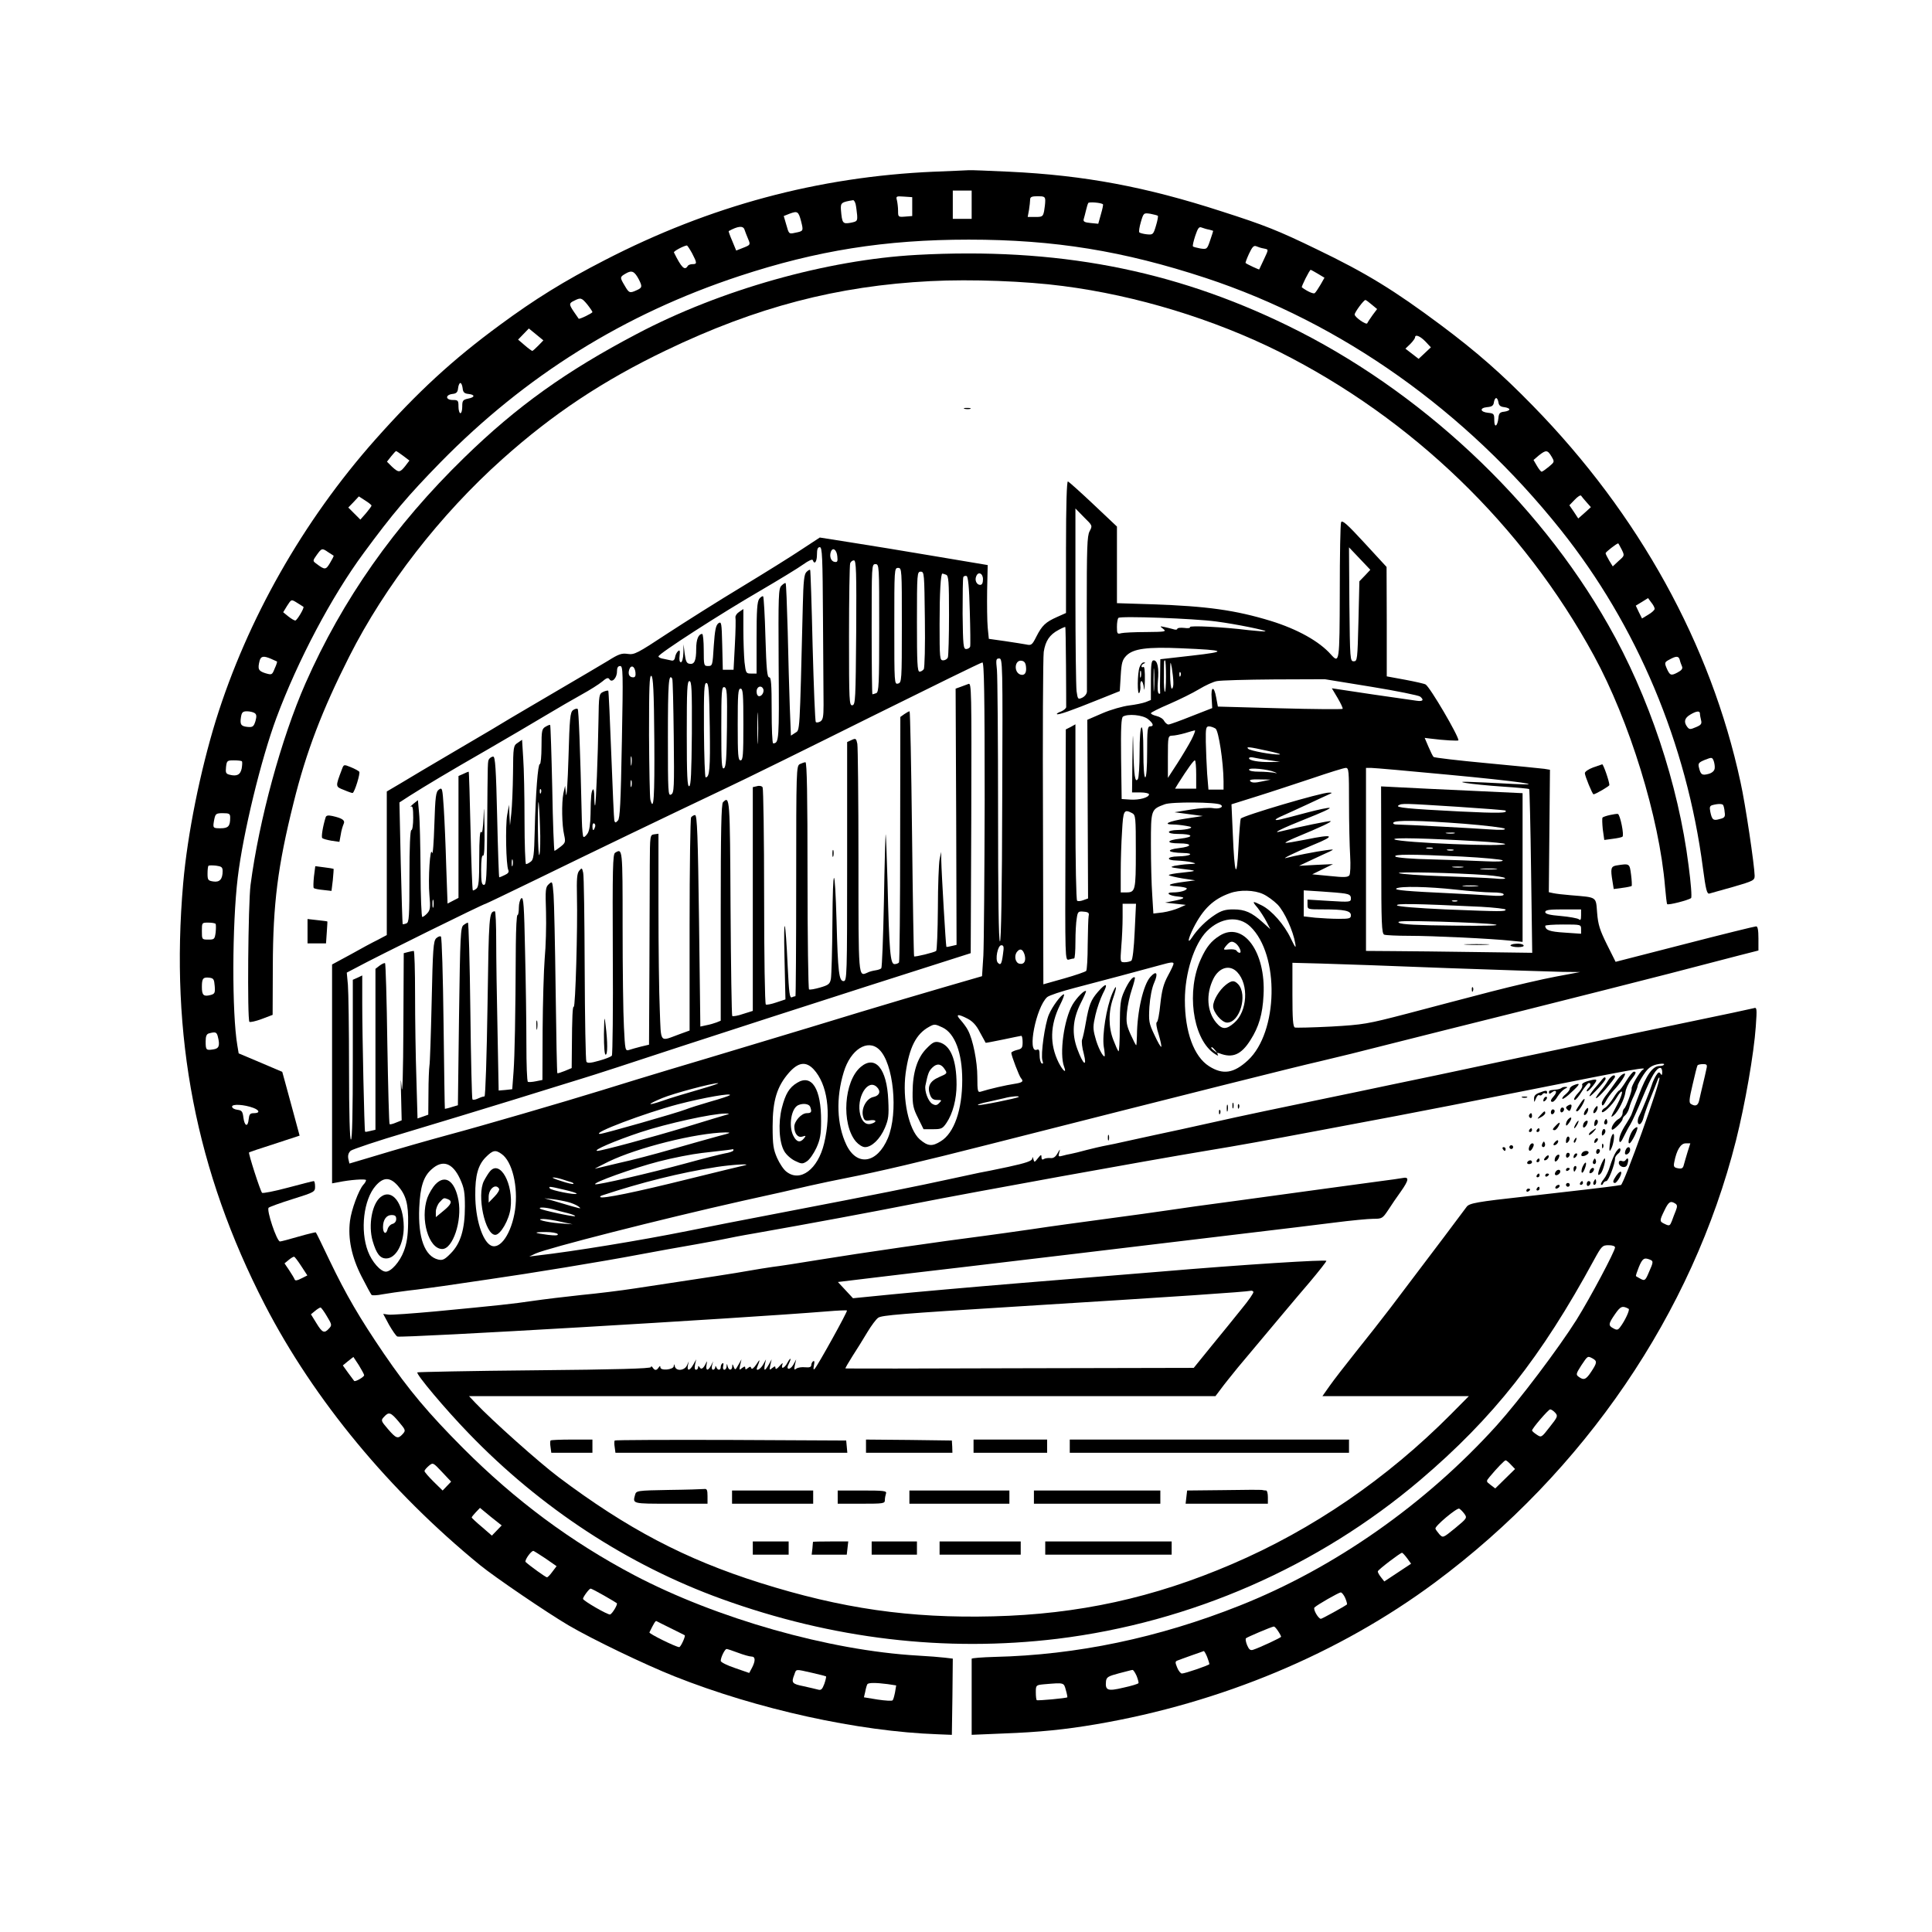 <?xml version="1.0" standalone="no"?>
<!DOCTYPE svg PUBLIC "-//W3C//DTD SVG 20010904//EN"
 "http://www.w3.org/TR/2001/REC-SVG-20010904/DTD/svg10.dtd">
<svg version="1.0" xmlns="http://www.w3.org/2000/svg"
 width="1024pt" height="1024pt" viewBox="0 0 1024 1024"
 preserveAspectRatio="xMidYMid meet">

<g transform="translate(0,1024) scale(0.1,-0.1)"
fill="#000000" stroke="none">
<path d="M4950 9330 c-614 -27 -1187 -181 -1745 -469 -216 -111 -369 -206
-555 -343 -252 -185 -436 -355 -661 -608 -383 -432 -678 -952 -845 -1488 -83
-270 -150 -601 -173 -862 -71 -812 68 -1528 433 -2236 260 -503 662 -989 1141
-1380 77 -63 358 -254 469 -319 126 -74 407 -209 561 -270 438 -174 973 -292
1395 -307 l75 -3 3 202 2 202 -42 5 c-24 3 -88 8 -143 11 -471 27 -1067 197
-1503 426 -337 178 -629 395 -907 673 -186 187 -288 308 -420 501 -130 191
-200 311 -288 494 -38 80 -71 148 -73 149 -1 2 -42 -8 -91 -22 -48 -14 -93
-26 -99 -26 -17 0 -73 168 -60 179 6 5 64 26 128 46 115 36 118 38 118 66 0
16 -3 29 -7 29 -5 0 -66 -16 -138 -35 -71 -19 -133 -31 -136 -27 -10 11 -74
211 -69 214 3 2 64 23 137 46 l131 43 -33 122 c-18 67 -39 143 -46 169 l-13
47 -115 49 -116 49 -7 42 c-29 170 -28 639 2 889 28 235 124 629 205 847 114
306 293 644 462 873 155 211 237 307 407 481 452 461 973 786 1585 988 410
135 772 193 1216 193 453 0 820 -60 1255 -203 721 -238 1378 -703 1882 -1335
404 -506 668 -1133 754 -1794 15 -113 21 -137 34 -134 8 2 66 19 128 36 106
31 112 34 112 59 -1 54 -49 380 -75 496 -157 729 -538 1419 -1100 1994 -166
170 -298 286 -488 428 -248 185 -396 276 -658 402 -204 99 -277 128 -505 201
-401 130 -726 191 -1124 210 -107 5 -204 9 -215 8 -11 -1 -94 -4 -185 -8z
m200 -175 l0 -75 -50 0 -50 0 0 75 0 75 50 0 50 0 0 -75z m-315 -10 l0 -50
-37 -3 c-37 -3 -38 -2 -38 30 0 18 -3 43 -6 56 -6 22 -4 23 37 20 l44 -3 0
-50z m705 31 c0 -13 -3 -38 -6 -55 -6 -29 -10 -31 -47 -31 l-40 0 7 38 c3 20
6 45 6 55 0 13 9 17 40 17 35 0 40 -3 40 -24z m-1005 -18 c3 -13 6 -39 8 -58
2 -32 0 -34 -36 -41 -41 -7 -44 -2 -50 71 -2 35 3 39 65 49 4 0 10 -9 13 -21z
m1311 -1 c2 -2 -3 -26 -11 -53 l-14 -50 -41 4 c-32 3 -40 8 -36 21 3 9 8 30
12 46 4 17 9 34 12 39 4 7 69 2 78 -7z m-1600 -90 c13 -52 13 -52 -33 -61 -31
-7 -32 -6 -45 41 l-14 48 30 12 c43 16 48 13 62 -40z m1891 29 c2 -2 -2 -26
-10 -52 -14 -47 -16 -49 -48 -46 -19 2 -37 7 -40 10 -4 4 0 29 8 56 14 48 15
48 50 43 19 -4 37 -8 40 -11z m-2191 -73 c3 -10 12 -32 19 -49 13 -31 13 -32
-25 -47 l-38 -15 -21 51 c-12 27 -20 51 -19 52 49 27 77 30 84 8z m2462 0 c12
-3 22 -6 22 -7 0 -2 -7 -24 -16 -50 -16 -47 -17 -48 -52 -43 -19 4 -37 8 -39
11 -3 3 3 28 12 56 14 41 20 50 34 44 9 -3 26 -9 39 -11z m-2740 -125 c27 -52
27 -58 3 -58 -11 0 -23 -4 -26 -10 -16 -26 -33 -9 -73 72 -3 6 49 34 68 37 3
1 15 -18 28 -41z m3030 25 c27 -6 27 -2 0 -60 -13 -27 -23 -49 -24 -51 -1 -2
-64 27 -72 34 -2 1 6 23 18 49 17 36 25 45 38 40 9 -4 27 -10 40 -12z m-3312
-164 c19 -38 18 -44 -11 -57 -37 -17 -41 -16 -64 24 -27 45 -26 46 7 65 31 18
45 11 68 -32z m3599 30 l35 -21 -21 -37 c-12 -20 -25 -40 -30 -44 -5 -7 -38 7
-69 30 -4 3 41 93 47 93 1 0 18 -9 38 -21z m-3872 -163 c15 -19 27 -37 27 -40
0 -6 -70 -40 -73 -35 -1 2 -12 18 -25 36 -27 40 -27 46 1 59 35 18 40 16 70
-20z m4157 0 l29 -24 -24 -32 c-13 -18 -26 -38 -28 -43 -4 -12 -67 32 -67 46
0 12 48 77 57 77 3 0 18 -11 33 -24z m-4417 -218 c-15 -15 -29 -28 -32 -28 -3
1 -22 14 -40 30 l-35 30 28 29 29 30 38 -31 39 -32 -27 -28z m4702 22 l29 -31
-32 -30 -33 -31 -35 27 -35 27 26 25 c14 14 25 30 25 34 0 19 27 8 55 -21z
m-5103 -247 c2 -22 9 -29 31 -31 36 -4 35 -18 -3 -25 -27 -6 -30 -11 -30 -42
0 -19 -4 -35 -10 -35 -5 0 -10 16 -10 35 0 32 -2 35 -30 35 -39 0 -41 27 -2
32 21 2 28 9 30 31 2 15 7 27 12 27 5 0 10 -12 12 -27z m5490 -75 c2 -17 11
-24 31 -26 15 -2 27 -7 27 -12 0 -5 -12 -10 -27 -12 -23 -2 -29 -9 -31 -33 -5
-46 -22 -55 -22 -13 0 34 -2 37 -32 40 -43 4 -48 26 -6 30 25 2 34 8 36 26 2
12 7 22 12 22 5 0 10 -10 12 -22z m-5805 -284 l33 -25 -22 -29 c-29 -36 -35
-36 -70 -4 l-27 27 22 28 c12 15 24 28 26 28 2 1 19 -11 38 -25z m6086 -3 c17
-29 17 -29 -14 -55 -17 -14 -34 -26 -38 -26 -4 0 -15 14 -25 31 l-18 31 28 24
c38 30 46 30 67 -5z m186 -243 l23 -26 -33 -30 -34 -30 -23 35 -24 35 28 29
c15 16 30 26 34 22 3 -5 16 -20 29 -35z m-6440 -18 c0 -3 -13 -21 -29 -40
l-30 -34 -32 32 -32 32 28 29 28 30 34 -22 c19 -12 34 -24 33 -27z m6626 -232
c16 -33 16 -33 -16 -61 l-31 -29 -19 31 c-10 17 -19 35 -19 39 0 6 59 52 67
52 1 0 9 -15 18 -32z m-6855 -15 c14 -9 26 -17 28 -18 2 -2 -7 -19 -19 -39
-22 -37 -27 -38 -73 -3 -19 14 -19 15 3 46 26 36 28 37 61 14z m7030 -300 c0
-6 -15 -20 -34 -31 l-33 -20 -17 34 -16 34 33 20 32 20 17 -23 c10 -12 18 -27
18 -34z m-7192 30 c15 -9 28 -18 30 -19 7 -4 -34 -73 -43 -73 -5 0 -22 10 -37
22 l-27 22 20 33 c24 37 22 37 57 15z m-141 -295 c15 -7 29 -13 31 -14 2 -1
-3 -18 -12 -37 -14 -35 -15 -35 -50 -25 -37 12 -41 22 -30 66 7 25 21 27 61
10z m7466 -5 c2 -10 8 -26 12 -35 5 -12 -2 -21 -25 -33 -34 -18 -40 -15 -58
27 -10 25 -9 29 16 42 36 20 49 20 55 -1z m-7554 -282 c11 -7 12 -17 5 -43 -9
-28 -14 -33 -39 -31 -37 3 -44 12 -38 51 4 27 10 32 32 32 14 0 32 -4 40 -9z
m7661 -3 c0 -7 3 -23 6 -35 5 -19 0 -26 -27 -37 -30 -13 -35 -13 -46 1 -20 26
-15 47 15 65 33 20 52 22 52 6z m78 -292 c-2 -12 -14 -23 -33 -28 -34 -9 -41
-4 -50 33 -6 23 -2 28 32 42 36 14 38 14 46 -6 4 -12 7 -30 5 -41z m-7806 39
c3 -3 2 -20 -1 -38 -7 -34 -26 -43 -65 -33 -19 5 -21 11 -18 41 4 33 6 35 41
35 21 0 40 -2 43 -5z m7851 -232 c3 -5 7 -21 8 -37 4 -25 0 -31 -26 -37 -34
-10 -41 -5 -50 38 -5 25 -3 32 12 36 30 8 52 7 56 0z m-7913 -67 c0 -45 -10
-56 -51 -56 -42 0 -42 1 -33 49 6 28 10 31 45 31 35 0 39 -3 39 -24z m-40
-283 c0 -43 -16 -60 -49 -55 -28 4 -31 8 -31 41 0 21 2 40 5 42 2 3 20 3 40 1
29 -4 35 -8 35 -29z m-37 -280 c2 -5 2 -25 0 -45 -5 -36 -7 -38 -39 -38 -34 0
-34 1 -34 45 0 45 0 45 34 45 19 0 37 -3 39 -7z m-5 -329 c3 -37 0 -42 -23
-48 -36 -9 -45 -1 -45 43 0 45 6 53 40 49 22 -3 25 -8 28 -44z m16 -266 c13
-50 7 -66 -24 -70 -38 -6 -40 -3 -40 43 0 27 5 39 18 42 33 9 40 7 46 -15z
m189 -380 c34 -13 35 -28 3 -28 -21 0 -25 -6 -28 -32 -4 -44 -22 -38 -28 9 -4
33 -9 38 -32 41 -16 2 -28 9 -28 17 0 15 65 11 113 -7z m254 -839 l32 -49 -32
-16 c-21 -11 -32 -13 -35 -6 -2 6 -15 28 -29 49 l-25 37 22 18 c12 10 25 18
29 17 3 0 20 -22 38 -50z m136 -266 c26 -43 27 -47 11 -64 -25 -28 -36 -23
-67 28 l-29 47 22 18 c12 10 25 18 29 18 3 0 19 -21 34 -47z m197 -312 c0 -9
-48 -37 -53 -30 -1 2 -16 22 -32 43 l-28 39 28 23 28 22 29 -44 c15 -25 28
-48 28 -53z m184 -247 c37 -44 37 -46 20 -65 -25 -27 -34 -24 -78 27 -37 43
-38 46 -21 64 26 29 36 25 79 -26z m254 -341 l-22 -23 -48 47 c-26 26 -48 51
-48 56 0 5 10 17 23 28 22 18 22 18 70 -33 l48 -51 -23 -24z m265 -235 l-26
-27 -53 46 c-30 25 -54 48 -54 50 0 3 10 15 22 28 l22 23 57 -47 58 -46 -26
-27z m258 -148 l59 -41 -22 -29 c-12 -17 -25 -30 -29 -30 -7 0 -90 60 -113 81
-8 7 28 59 41 59 2 0 31 -18 64 -40z m311 -197 c35 -20 65 -38 67 -40 7 -5
-23 -55 -35 -60 -11 -4 -144 73 -144 83 0 10 33 54 40 54 5 0 37 -17 72 -37z
m353 -173 c39 -19 72 -36 74 -37 6 -4 -21 -63 -29 -63 -17 0 -161 71 -158 78
24 49 32 62 37 60 3 -2 38 -19 76 -38z m357 -130 c29 -11 61 -20 71 -20 21 0
22 -22 3 -59 l-15 -28 -75 26 c-42 14 -76 31 -76 38 0 19 22 63 31 63 5 0 32
-9 61 -20z m391 -106 c40 -9 74 -18 75 -19 2 -2 -2 -20 -9 -40 -11 -29 -17
-35 -34 -30 -11 3 -46 11 -77 18 -60 12 -65 18 -48 61 11 31 4 30 93 10z m401
-60 l46 -7 -6 -36 c-4 -20 -9 -39 -13 -43 -3 -4 -39 -2 -79 4 l-73 12 7 30 c3
17 8 34 11 39 5 9 45 9 107 1z"/>
<path d="M4859 8889 c-476 -26 -1041 -185 -1484 -419 -373 -196 -635 -383
-914 -655 -371 -361 -646 -753 -842 -1197 -128 -291 -246 -724 -291 -1068 -13
-102 -18 -713 -6 -726 4 -3 33 3 65 15 l58 22 1 257 c1 332 26 531 110 867 67
271 152 492 295 775 190 376 483 753 812 1047 267 239 532 415 867 576 479
230 908 342 1402 367 215 11 506 0 702 -26 390 -50 800 -176 1147 -349 704
-354 1290 -919 1667 -1610 188 -345 347 -859 377 -1225 4 -47 9 -88 11 -92 5
-7 114 21 127 32 5 4 -1 81 -13 171 -54 431 -211 901 -426 1277 -376 663
-1003 1247 -1699 1586 -611 298 -1227 415 -1966 375z"/>
<path d="M5113 8073 c9 -2 23 -2 30 0 6 3 -1 5 -18 5 -16 0 -22 -2 -12 -5z"/>
<path d="M5650 7341 l0 -350 -47 -21 c-61 -27 -80 -45 -110 -104 -22 -44 -27
-48 -53 -42 -16 3 -67 11 -114 18 l-85 12 -6 60 c-3 34 -4 122 -3 196 l3 135
-280 47 c-154 26 -354 59 -445 73 l-165 26 -96 -63 c-52 -35 -195 -124 -317
-198 -123 -74 -300 -186 -395 -248 -159 -105 -175 -113 -209 -108 -32 5 -48 0
-105 -36 -37 -22 -158 -94 -268 -158 -110 -64 -222 -131 -250 -147 -27 -17
-153 -92 -280 -166 -126 -74 -263 -155 -302 -179 l-73 -43 0 -380 0 -381 -47
-25 c-27 -13 -92 -48 -145 -78 l-98 -53 0 -580 0 -580 33 6 c62 13 147 19 147
11 0 -5 -6 -16 -14 -24 -25 -28 -64 -134 -71 -192 -12 -94 9 -192 61 -294 25
-49 49 -93 53 -98 4 -4 30 -3 59 3 28 5 91 14 139 20 48 5 131 17 183 24 52 8
163 24 245 36 203 29 595 93 790 130 88 17 225 41 305 55 80 14 152 28 160 30
8 2 78 16 155 29 300 53 601 109 840 156 325 64 1226 227 1545 280 176 29 320
55 585 105 127 24 318 60 425 80 107 20 429 83 715 140 568 113 620 122 592
105 -16 -10 -62 -88 -59 -100 3 -10 -30 -100 -39 -105 -5 -4 -9 -15 -9 -25 0
-11 -9 -24 -20 -30 -22 -12 -45 -48 -36 -57 6 -7 56 43 56 56 0 5 6 14 14 20
8 7 17 24 21 38 3 15 15 45 26 67 10 22 19 45 19 51 0 6 14 32 30 57 24 36 39
48 70 56 23 5 40 6 40 1 0 -5 -11 -9 -24 -9 -36 0 -69 -46 -109 -152 -20 -51
-38 -100 -41 -108 -4 -8 -15 -28 -26 -45 -28 -43 -41 -76 -37 -94 3 -10 11 -2
23 24 11 22 26 51 35 65 9 14 38 78 65 143 47 113 73 157 94 157 6 0 10 -10
10 -22 0 -17 -3 -19 -9 -9 -7 11 -12 9 -24 -10 -8 -13 -18 -35 -22 -49 -8 -27
-51 -134 -66 -162 -13 -25 -11 -50 3 -46 7 3 15 18 19 34 4 16 20 63 37 104
17 41 33 84 37 94 3 10 8 17 10 14 11 -11 -189 -567 -204 -569 -3 0 -15 -2
-26 -4 -29 -5 -261 -32 -475 -56 -263 -29 -303 -36 -317 -56 -11 -16 -170
-227 -405 -537 -46 -60 -128 -165 -183 -233 -55 -69 -117 -149 -138 -179 l-38
-54 388 0 388 0 -95 -96 c-339 -341 -733 -611 -1160 -794 -416 -179 -815 -266
-1266 -277 -441 -11 -803 41 -1237 178 -396 125 -704 287 -1068 561 -102 77
-348 296 -439 392 l-34 36 1978 0 1978 0 28 37 c15 21 56 72 91 115 203 242
303 362 382 454 48 57 87 107 87 111 0 8 -447 -20 -880 -57 -135 -11 -465 -38
-735 -60 -269 -22 -581 -50 -692 -61 l-202 -20 -40 43 -40 43 182 22 c100 12
317 38 482 57 279 33 808 96 1515 181 162 19 366 44 453 55 86 11 179 20 206
20 46 0 49 2 79 47 17 27 47 70 67 98 43 61 45 79 8 71 -16 -3 -66 -10 -113
-16 -47 -6 -179 -24 -295 -40 -115 -16 -329 -45 -475 -65 -146 -19 -308 -42
-360 -50 -52 -8 -198 -28 -325 -45 -126 -17 -304 -41 -395 -55 -91 -13 -203
-29 -250 -35 -221 -28 -676 -94 -865 -125 -115 -19 -232 -37 -260 -40 -27 -4
-86 -13 -130 -21 -72 -13 -182 -30 -600 -93 -71 -11 -200 -27 -285 -35 -85 -9
-200 -23 -255 -31 -108 -16 -183 -24 -519 -56 -121 -11 -232 -19 -247 -17
l-28 4 31 -58 c18 -31 37 -59 44 -62 24 -9 1818 96 2274 133 58 5 107 7 109 5
5 -4 -156 -294 -171 -309 -7 -7 -8 -1 -4 18 4 19 3 26 -4 22 -5 -3 -10 -13
-10 -20 0 -11 -10 -14 -32 -12 -18 2 -39 -1 -47 -7 -12 -9 -13 -6 -8 19 l7 30
-15 -28 c-18 -31 -42 -28 -25 3 5 10 10 22 10 27 -1 4 -8 -4 -16 -19 -16 -31
-37 -38 -27 -10 4 11 -1 8 -15 -8 -13 -15 -21 -20 -22 -11 0 11 -3 11 -17 0
-15 -13 -16 -11 -10 16 l7 30 -15 -27 c-9 -16 -18 -28 -21 -28 -4 0 -3 12 0
28 l6 27 -15 -27 c-15 -27 -42 -40 -32 -15 17 42 16 48 -3 17 -14 -21 -25 -30
-28 -22 -3 10 -7 10 -18 1 -11 -9 -14 -9 -14 1 0 9 -4 9 -17 -1 -15 -13 -16
-11 -10 16 l7 30 -17 -30 c-15 -27 -17 -28 -24 -10 -6 17 -8 17 -8 3 -1 -23
-18 -23 -24 -1 -4 17 -5 17 -6 1 0 -10 -6 -18 -12 -18 -6 0 -9 9 -6 20 3 11 1
18 -4 14 -5 -3 -9 -12 -9 -20 0 -17 -16 -19 -23 -1 -4 9 -6 9 -6 0 -1 -7 -6
-13 -12 -13 -6 0 -8 10 -5 23 l6 22 -11 -22 c-17 -32 -30 -29 -24 5 3 15 2 20
-1 12 -14 -32 -27 -42 -35 -28 -7 10 -9 10 -9 1 0 -7 -5 -13 -11 -13 -7 0 -9
10 -5 28 l6 27 -15 -27 c-19 -34 -35 -37 -29 -5 l5 22 -10 -22 c-13 -28 -57
-32 -64 -6 -4 15 -5 15 -6 2 -1 -19 -71 -26 -71 -6 0 9 -3 8 -9 -1 -11 -17
-21 -17 -32 0 -5 7 -9 8 -9 2 0 -8 -183 -13 -616 -17 -339 -3 -619 -9 -622
-11 -8 -9 147 -194 273 -324 380 -394 842 -697 1340 -877 586 -212 1184 -283
1780 -211 707 87 1380 381 1922 841 388 330 642 652 922 1168 40 73 44 77 77
77 21 0 34 -5 34 -12 -1 -21 -131 -266 -204 -383 -95 -151 -304 -428 -423
-560 -376 -416 -858 -755 -1362 -955 -430 -171 -865 -262 -1299 -272 -67 -2
-122 -6 -122 -10 0 -5 0 -97 0 -205 l0 -198 167 7 c192 7 329 21 493 49 662
113 1287 374 1795 751 793 589 1365 1428 1596 2343 48 191 95 460 105 604 7
99 6 103 -12 97 -10 -3 -170 -37 -354 -75 -184 -38 -411 -86 -505 -106 -93
-20 -253 -54 -355 -75 -102 -22 -239 -51 -305 -65 -66 -14 -140 -30 -165 -35
-25 -5 -133 -28 -240 -50 -107 -23 -258 -54 -335 -70 -185 -38 -504 -105 -585
-124 -139 -31 -258 -57 -330 -72 -41 -9 -91 -20 -110 -24 -75 -17 -146 -32
-165 -35 -11 -2 -49 -11 -85 -20 -36 -10 -74 -19 -85 -21 -11 -2 -31 -6 -44
-10 -21 -6 -23 -4 -17 17 6 21 5 21 -9 -4 -11 -20 -23 -27 -38 -25 -12 1 -28
-1 -34 -5 -9 -6 -13 -2 -13 10 0 15 -3 14 -19 -6 -18 -23 -19 -23 -24 -5 -3
13 -5 14 -6 3 -1 -12 -31 -23 -128 -44 -71 -15 -139 -29 -153 -31 -14 -3 -74
-16 -135 -29 -191 -42 -437 -91 -870 -174 -231 -44 -476 -92 -543 -106 -244
-49 -602 -108 -797 -130 l-40 -5 34 16 c64 29 660 181 1096 279 138 30 297 66
355 80 58 13 143 31 190 40 178 35 408 89 765 180 1063 270 1624 411 1752 440
78 18 240 58 360 89 120 30 443 112 718 180 275 69 622 157 770 195 149 39
316 82 373 97 l102 26 0 64 c0 45 -4 64 -12 64 -7 0 -178 -42 -379 -94 l-366
-94 -46 92 c-37 75 -47 104 -52 168 -7 87 2 81 -140 93 -38 3 -80 8 -93 11
l-23 5 3 324 3 325 -30 5 c-16 2 -154 16 -305 30 -151 14 -278 29 -282 33 -4
4 -16 28 -27 54 l-20 47 32 -4 c69 -9 147 -13 147 -9 0 25 -150 281 -174 296
-6 4 -55 15 -108 25 l-98 18 0 290 -1 290 -117 127 c-92 100 -118 123 -124
110 -4 -9 -7 -176 -7 -369 -1 -375 -2 -382 -47 -332 -62 70 -177 134 -319 178
-187 57 -337 78 -627 88 l-188 6 0 203 0 203 -125 118 c-69 65 -130 120 -135
121 -6 2 -10 -126 -10 -347z m125 83 c-13 -25 -15 -84 -15 -429 1 -220 1 -409
1 -421 -1 -12 -11 -25 -25 -32 -22 -10 -24 -9 -30 35 -3 25 -6 253 -6 507 l0
461 45 -46 c46 -45 46 -45 30 -75z m-1413 -464 c1 -209 3 -414 3 -456 0 -62
-3 -79 -17 -88 -9 -5 -20 -7 -24 -3 -4 3 -11 186 -17 404 -5 219 -11 400 -13
402 -3 3 -11 -2 -20 -11 -12 -12 -16 -48 -19 -179 -17 -690 -15 -657 -40 -673
l-23 -15 -6 152 c-3 84 -8 264 -11 402 -4 137 -8 252 -11 254 -2 3 -12 -3 -22
-13 -16 -15 -17 -49 -15 -418 3 -402 2 -417 -29 -418 -5 0 -8 79 -8 175 0 140
-3 175 -13 175 -11 0 -15 44 -20 211 -3 116 -9 214 -12 218 -4 3 -13 -3 -21
-13 -11 -16 -14 -61 -14 -208 l0 -188 -29 0 c-27 0 -28 2 -35 61 -3 34 -6 111
-6 172 l0 109 -22 -15 c-13 -8 -21 -21 -20 -29 2 -7 1 -73 -3 -145 l-7 -133
-29 0 -28 0 -3 129 c-3 121 -4 129 -21 117 -13 -11 -18 -35 -24 -120 -6 -103
-7 -106 -30 -106 -22 0 -23 2 -23 85 0 47 -4 85 -8 85 -20 0 -32 -29 -32 -79
0 -64 -10 -84 -36 -79 -15 2 -20 15 -25 53 l-6 50 -1 -47 c-1 -28 -7 -48 -13
-48 -7 0 -10 13 -7 35 3 26 1 32 -8 24 -7 -6 -14 -20 -16 -32 -2 -14 -9 -20
-18 -18 -8 2 -27 6 -42 9 -16 2 -28 8 -28 13 0 14 332 228 541 349 99 58 201
120 227 139 28 20 48 29 50 22 9 -26 22 -8 22 29 0 29 4 40 15 40 13 0 15 -50
17 -380z m2872 229 l-29 -30 -5 -212 c-5 -204 -6 -212 -25 -212 -19 0 -20 8
-23 302 l-2 302 57 -60 56 -59 -29 -31z m-2796 102 c3 -27 0 -32 -15 -29 -19
3 -28 30 -19 54 10 26 31 10 34 -25z m100 -403 c-3 -355 -4 -383 -20 -386 -17
-3 -18 20 -18 366 0 204 3 377 6 386 3 9 12 16 20 16 12 0 14 -59 12 -382z
m122 23 c0 -300 -2 -340 -16 -345 -9 -3 -18 -6 -20 -6 -2 0 -4 155 -4 345 0
338 0 345 20 345 20 0 20 -7 20 -339z m120 15 c0 -295 -1 -304 -20 -309 -20
-5 -20 0 -20 304 0 302 0 309 20 309 20 0 20 -7 20 -304z m122 32 c2 -139 -1
-259 -6 -265 -5 -7 -15 -13 -22 -13 -12 0 -14 47 -14 265 0 257 1 265 20 265
19 0 19 -9 22 -252z m112 236 c14 -5 16 -34 16 -214 0 -115 -3 -215 -6 -224
-3 -9 -15 -16 -25 -16 -18 0 -19 10 -19 193 0 168 6 267 15 267 2 0 10 -3 19
-6z m196 -24 c0 -20 -5 -30 -15 -30 -18 0 -30 24 -21 45 10 28 36 17 36 -15z
m-70 -166 c3 -98 4 -185 2 -191 -2 -7 -12 -13 -21 -13 -15 0 -17 19 -19 187 0
102 1 190 4 195 3 5 11 7 17 5 8 -2 14 -60 17 -183z m1306 -58 c107 -14 267
-47 261 -52 -2 -2 -41 1 -88 6 -136 17 -318 26 -312 16 3 -5 -11 -7 -31 -4
-20 2 -36 0 -36 -5 0 -4 -8 -6 -17 -3 -10 3 -31 8 -48 12 -29 6 -29 6 -10 -9
19 -15 12 -16 -90 -17 -60 0 -120 -3 -132 -6 -21 -6 -23 -3 -23 33 0 22 3 43
8 48 10 11 400 -3 518 -19z m-796 -236 c1 -113 1 -211 1 -218 -1 -7 -13 -17
-27 -23 -15 -5 -25 -12 -22 -14 6 -6 77 19 223 78 l110 44 5 81 c4 70 9 85 30
107 37 37 110 47 290 39 241 -10 251 -17 57 -39 l-167 -19 -1 -80 c-1 -45 -1
-87 0 -95 2 -7 -2 -10 -7 -7 -6 3 -8 31 -5 65 7 70 -2 111 -22 111 -12 0 -15
-19 -15 -105 l0 -105 -27 -11 c-16 -6 -55 -14 -88 -18 -33 -4 -97 -22 -141
-41 l-81 -35 2 -473 2 -474 -25 -9 c-13 -5 -28 -7 -33 -3 -5 3 -9 199 -9 470
l0 465 -25 -14 -26 -13 -2 -612 c-2 -609 -2 -613 18 -608 11 3 23 6 28 6 4 0
7 39 7 88 0 48 3 104 7 125 5 35 8 38 37 35 25 -2 30 -7 26 -23 -2 -11 -4 -79
-5 -152 0 -72 -4 -135 -8 -139 -5 -5 -57 -23 -117 -40 l-110 -31 -2 856 c-2
471 0 878 4 906 9 58 31 91 78 116 18 10 35 17 36 16 2 -1 3 -95 4 -207z
m-338 -710 c-1 -485 -6 -750 -12 -750 -7 0 -10 242 -10 689 0 378 -3 716 -6
750 -6 55 -5 61 12 61 18 0 19 -20 16 -750z m126 706 c4 -33 -8 -49 -31 -41
-35 14 -29 78 7 73 15 -2 22 -11 24 -32z m742 -53 c0 -47 -3 -84 -6 -80 -3 3
-6 38 -5 79 0 89 0 88 6 88 3 0 5 -39 5 -87z m39 -30 c1 -18 -3 -33 -8 -33 -5
0 -9 35 -9 78 1 70 1 73 9 32 4 -25 8 -60 8 -77z m-1000 -615 c-1 -398 -4
-772 -7 -833 l-7 -109 -200 -58 c-110 -32 -310 -91 -445 -132 -135 -41 -380
-116 -545 -165 -165 -50 -376 -113 -470 -141 -93 -28 -251 -76 -350 -107 -217
-67 -643 -191 -815 -237 -121 -33 -248 -69 -437 -126 l-91 -27 -6 26 c-3 18 1
31 13 42 11 8 144 53 297 98 154 46 410 124 569 173 160 50 324 100 365 113
41 12 275 88 520 169 245 80 690 224 990 320 l545 174 3 717 c2 681 1 717 -15
710 -10 -4 -29 -11 -43 -16 l-25 -9 3 -679 2 -679 -26 -6 c-15 -4 -27 -6 -28
-4 -3 4 -26 395 -27 458 l-1 45 -8 -40 c-4 -22 -9 -139 -9 -260 -1 -121 -5
-222 -9 -225 -9 -8 -112 -33 -117 -29 -2 2 -7 295 -11 652 -4 356 -10 647 -13
647 -4 0 -16 -7 -28 -15 l-21 -15 -1 -646 c0 -355 -3 -650 -6 -655 -4 -5 -14
-9 -24 -9 -22 0 -28 63 -37 438 -4 139 -8 251 -10 250 -1 -2 -6 -161 -9 -353
-4 -193 -10 -353 -14 -357 -3 -4 -17 -9 -31 -11 -14 -2 -33 -7 -42 -12 -49
-21 -48 -38 -48 593 0 324 -3 603 -6 620 -6 28 -8 30 -30 20 l-24 -11 0 -634
c0 -611 -1 -633 -19 -633 -24 0 -30 46 -37 315 -9 309 -20 309 -22 0 -1 -148
-5 -284 -8 -302 -5 -28 -12 -34 -57 -47 -28 -8 -54 -13 -59 -10 -4 3 -8 275
-8 605 0 417 -3 599 -11 599 -6 0 -19 -5 -30 -10 -18 -10 -19 -28 -19 -620 0
-336 -2 -610 -4 -610 -2 0 -11 -2 -19 -6 -12 -4 -15 23 -22 163 -12 262 -23
292 -17 47 l5 -221 -48 -16 c-26 -9 -51 -14 -56 -11 -5 3 -9 259 -9 572 0 312
-4 572 -8 579 -4 7 -17 10 -30 6 l-22 -5 0 -593 0 -593 -51 -16 c-28 -10 -54
-14 -58 -11 -3 4 -7 263 -9 576 -3 584 -4 593 -40 557 -9 -9 -12 -153 -12
-585 l0 -573 -22 -9 c-13 -5 -37 -12 -54 -15 l-32 -7 -7 560 c-6 453 -10 561
-21 561 -7 0 -16 -6 -21 -12 -4 -7 -8 -264 -8 -571 l0 -559 -55 -20 c-106 -39
-96 -52 -103 129 -4 87 -7 333 -7 546 l0 388 -22 -3 c-23 -3 -23 -5 -24 -163
0 -88 -1 -338 -2 -556 l-2 -396 -42 -10 c-24 -6 -52 -14 -64 -18 -20 -6 -21
-2 -27 122 -4 70 -7 309 -7 531 0 417 0 417 -40 392 -12 -8 -14 -81 -12 -537
2 -290 -1 -533 -5 -538 -4 -6 -35 -18 -68 -27 -45 -13 -62 -14 -67 -5 -4 7 -8
228 -9 492 -1 264 -4 493 -8 509 -6 27 -7 28 -21 11 -12 -14 -14 -43 -12 -139
4 -160 -8 -587 -17 -582 -6 4 -9 -51 -10 -222 l-1 -103 -36 -15 c-20 -8 -38
-14 -40 -12 -2 2 -6 199 -9 438 -3 239 -8 468 -11 508 -6 72 -6 73 -25 56 -18
-16 -19 -29 -15 -148 2 -72 -1 -183 -7 -246 -5 -63 -10 -234 -11 -380 l-1
-264 -35 -7 c-19 -4 -38 -5 -42 -3 -5 3 -8 94 -8 202 0 108 -3 329 -7 489 -5
243 -8 291 -20 282 -7 -6 -13 -29 -13 -50 0 -22 -3 -39 -7 -39 -5 0 -8 -71 -9
-157 -2 -403 -6 -585 -12 -672 l-7 -94 -36 -4 -36 -3 -6 317 c-4 174 -7 388
-7 475 0 87 -3 158 -7 158 -31 -1 -32 -20 -39 -498 -4 -265 -11 -483 -16 -483
-13 -2 -21 -5 -41 -14 -10 -4 -20 -5 -23 -2 -3 3 -8 215 -11 471 -3 256 -9
466 -13 466 -3 0 -14 -6 -23 -13 -16 -11 -18 -53 -24 -483 l-6 -472 -34 -10
c-18 -6 -34 -9 -35 -9 -1 1 -4 205 -7 454 -3 248 -9 455 -14 459 -4 4 -15 0
-25 -9 -15 -15 -18 -55 -24 -335 -4 -174 -9 -328 -12 -342 -2 -14 -5 -77 -5
-142 l-1 -116 -28 -10 -29 -10 -6 211 c-4 115 -7 315 -7 444 0 128 -3 233 -7
233 -5 0 -18 -3 -30 -6 l-23 -6 -2 -397 c-1 -231 -5 -363 -9 -316 -5 62 -6 52
-3 -46 l3 -127 -30 -12 c-16 -7 -32 -11 -34 -8 -3 3 -8 195 -12 427 -3 232 -9
424 -12 426 -4 2 -17 -4 -29 -13 l-22 -17 0 -427 0 -426 -26 -6 c-15 -4 -27
-6 -29 -4 -4 5 -15 515 -15 680 l0 148 -25 -12 -25 -11 0 -424 c0 -275 -3
-423 -10 -423 -6 0 -10 133 -10 378 0 207 -3 406 -6 442 l-6 65 44 23 c116 63
682 342 692 342 2 0 121 57 263 126 299 146 700 339 993 478 113 53 466 227
785 386 319 158 585 289 592 289 9 1 12 -170 12 -721z m898 580 c-2 -29 -3 -8
-3 47 0 55 1 79 3 53 2 -26 2 -71 0 -100z m-2821 -280 c-6 -328 -10 -406 -21
-417 -12 -13 -15 -13 -19 0 -2 8 -9 165 -16 349 -7 184 -14 337 -16 339 -2 2
-14 0 -27 -6 -22 -11 -23 -15 -25 -154 -3 -186 -13 -443 -18 -448 -2 -2 -4 17
-4 44 0 27 -3 45 -7 41 -9 -9 -12 -37 -13 -131 -1 -53 -6 -88 -16 -103 -9 -13
-18 -21 -22 -17 -3 3 -7 41 -8 83 -9 396 -17 588 -22 594 -4 4 -15 1 -25 -6
-15 -12 -18 -41 -24 -252 -4 -132 -10 -219 -13 -194 l-5 45 -9 -40 c-10 -51
-8 -169 4 -220 8 -37 7 -42 -18 -62 -15 -12 -30 -22 -33 -23 -3 0 -9 149 -12
332 -4 182 -9 333 -11 335 -2 3 -13 -2 -25 -9 -19 -11 -21 -22 -21 -105 0 -51
-4 -93 -9 -93 -10 0 -22 -151 -27 -355 -3 -127 -6 -152 -21 -162 -9 -7 -20
-13 -25 -13 -4 0 -8 105 -8 233 0 127 -3 276 -7 329 l-6 97 -23 -16 c-23 -15
-24 -20 -25 -162 -1 -80 -5 -175 -9 -211 l-7 -65 -3 55 -2 55 -10 -55 c-10
-59 -6 -264 6 -291 5 -11 -1 -19 -19 -27 -14 -7 -27 -12 -29 -12 -2 0 -7 144
-11 320 -6 254 -10 320 -21 320 -7 0 -16 -6 -21 -12 -9 -15 -8 6 -11 -375 -2
-253 -4 -293 -17 -293 -12 0 -15 16 -15 81 0 51 4 78 10 74 7 -4 9 47 8 147
-2 112 -3 128 -5 58 -3 -64 -7 -90 -13 -80 -6 10 -10 -37 -10 -136 0 -123 -3
-154 -15 -164 -9 -7 -17 -11 -19 -9 -3 2 -8 145 -12 317 -4 171 -8 312 -10
312 -2 0 -15 -5 -29 -12 l-25 -11 0 -323 0 -323 -29 -15 -29 -15 -7 197 c-3
108 -9 247 -13 309 -7 106 -8 111 -26 98 -16 -12 -19 -34 -24 -187 -3 -95 -8
-162 -12 -148 -10 41 -22 -140 -14 -225 6 -65 4 -78 -11 -95 -10 -11 -22 -20
-27 -20 -4 0 -9 109 -9 243 -1 133 -4 272 -8 309 l-6 67 -25 -20 c-14 -12 -19
-18 -12 -14 9 5 12 -10 12 -59 0 -37 -4 -66 -10 -66 -6 0 -10 -88 -10 -244 0
-217 -2 -245 -16 -250 -9 -4 -18 -5 -20 -4 -1 2 -6 148 -10 324 l-7 321 54 35
c87 55 200 123 409 243 107 62 247 144 310 182 63 38 150 88 193 112 42 23 91
54 108 68 24 21 33 23 39 13 13 -21 40 6 40 41 0 20 5 29 17 29 15 0 16 -32 9
-402z m72 369 c2 -19 -1 -27 -12 -27 -20 0 -29 16 -21 41 9 27 29 19 33 -14z
m2889 -19 c-3 -8 -6 -5 -6 6 -1 11 2 17 5 13 3 -3 4 -12 1 -19z m-2789 -341
c2 -305 -3 -384 -21 -315 -3 11 -6 165 -7 341 0 254 2 318 12 315 10 -4 14
-79 16 -341z m95 326 c3 -5 6 -142 8 -306 3 -274 2 -300 -14 -308 -16 -9 -17
10 -17 306 0 284 4 339 23 308z m3705 -43 c135 -22 252 -46 259 -52 22 -18 15
-27 -19 -22 -89 12 -387 56 -416 61 l-33 5 31 -52 c17 -29 29 -55 26 -57 -3
-3 -153 -2 -333 3 l-328 9 -9 48 c-11 63 -29 61 -24 -4 l3 -52 -110 -43 c-60
-24 -115 -44 -122 -44 -7 0 -17 9 -23 19 -5 11 -23 22 -40 26 -16 4 -30 10
-30 15 0 4 44 26 98 49 53 23 124 58 157 78 33 20 76 40 95 43 19 4 156 8 304
9 l268 1 246 -40z m-3601 -247 c-2 -211 -5 -277 -14 -280 -10 -4 -13 56 -13
276 0 237 2 281 14 281 12 0 14 -43 13 -277z m95 30 c3 -219 -1 -263 -22 -263
-4 0 -8 113 -9 250 -1 211 1 250 13 250 12 0 15 -39 18 -237z m91 2 c-2 -167
-5 -210 -16 -217 -12 -6 -14 27 -14 213 0 196 2 220 16 217 14 -3 16 -28 14
-213z m191 206 c9 -14 -4 -41 -20 -41 -8 0 -14 10 -14 25 0 25 23 35 34 16z
m-104 -191 c0 -162 -2 -190 -15 -190 -13 0 -15 28 -15 190 0 162 2 190 15 190
13 0 15 -28 15 -190z m77 -87 c-2 -38 -3 -7 -3 67 0 74 1 105 3 68 2 -38 2
-98 0 -135z m2067 116 c29 -23 34 -39 11 -39 -13 0 -15 -22 -15 -135 0 -83 -4
-135 -10 -135 -6 0 -10 52 -10 136 0 87 -4 133 -10 129 -6 -4 -10 -59 -10
-133 0 -70 -4 -134 -9 -141 -15 -23 -21 17 -24 159 -2 104 -3 95 -5 -52 l-2
-178 45 0 c25 0 45 -5 45 -10 0 -17 -51 -31 -99 -28 l-46 3 -3 214 c-2 165 1
216 10 223 26 16 104 9 132 -13z m359 -51 c16 -13 41 -175 42 -278 l0 -45 -40
0 -40 0 -7 85 c-3 47 -6 122 -7 168 -1 73 1 82 17 82 10 0 26 -6 35 -12z
m-128 -58 c-14 -27 -48 -84 -75 -126 l-50 -77 0 112 c0 108 1 111 23 112 12 0
42 6 67 13 25 8 48 14 53 15 4 0 -4 -21 -18 -49z m405 -60 c47 -10 74 -18 61
-19 -37 -2 -155 20 -165 30 -14 13 5 11 104 -11z m-3373 -72 c-2 -13 -4 -5 -4
17 -1 22 1 32 4 23 2 -10 2 -28 0 -40z m3378 23 l60 -9 -51 -1 c-62 -1 -114 8
-114 20 0 5 10 7 23 4 12 -3 49 -9 82 -14z m-385 -76 l0 -75 -56 0 -56 0 17
28 c49 77 81 122 88 122 4 0 7 -34 7 -75z m415 13 c17 -7 16 -8 -5 -3 -14 2
-49 5 -77 5 -31 0 -53 4 -53 11 0 12 101 2 135 -13z m395 -166 c0 -104 3 -229
6 -278 3 -50 1 -95 -4 -103 -8 -11 -28 -12 -103 -4 l-94 9 55 27 55 27 -90 -4
-90 -5 70 33 c39 18 81 38 95 44 22 11 19 11 -20 6 -49 -6 -180 -32 -208 -40
-43 -13 43 29 138 68 123 50 110 59 -40 28 -56 -11 -104 -19 -107 -17 -2 2 20
14 49 26 147 61 199 86 190 89 -8 2 -160 -29 -262 -54 -57 -15 3 15 134 67 76
30 132 55 123 57 -8 2 -59 -9 -113 -23 -158 -42 -168 -44 -173 -40 -2 3 16 13
40 23 24 11 82 37 129 59 47 22 96 45 110 51 23 10 23 11 4 11 -36 2 -459
-123 -468 -138 -2 -3 -8 -72 -12 -151 -9 -179 -21 -152 -30 71 l-7 156 134 42
c74 23 206 67 294 96 88 30 168 55 178 55 16 0 17 -16 17 -188z m525 152 c374
-35 540 -59 345 -49 -249 13 -307 15 -250 5 30 -5 117 -14 193 -19 76 -5 140
-11 142 -13 2 -2 7 -198 10 -436 l6 -432 -298 4 c-164 2 -362 5 -440 5 l-143
1 0 485 0 485 28 0 c15 0 198 -16 407 -36z m-4328 -61 c-3 -10 -5 -4 -5 12 0
17 2 24 5 18 2 -7 2 -21 0 -30z m3340 25 c-35 -8 -52 -7 -60 1 -8 8 5 11 49
10 l59 -1 -48 -10z m-3820 -60 c-3 -8 -6 -5 -6 6 -1 11 2 17 5 13 3 -3 4 -12
1 -19z m-5 -178 c3 -69 1 -136 -3 -150 -4 -14 -7 44 -8 129 -1 85 1 152 3 150
2 -2 6 -60 8 -129z m3607 115 c21 -12 -8 -25 -42 -18 -16 3 -68 0 -116 -8
l-86 -14 75 -10 75 -10 -92 -14 c-88 -13 -125 -31 -65 -31 15 0 45 -3 67 -7
31 -5 35 -8 20 -14 -11 -4 -39 -8 -62 -8 -63 -1 -64 -21 -1 -21 82 0 91 -16
14 -25 -75 -8 -79 -25 -6 -25 71 0 70 -17 -1 -25 -74 -9 -61 -24 21 -26 65 -1
41 -17 -27 -18 -60 -1 -65 -21 -6 -22 26 -1 62 -5 78 -9 28 -7 27 -8 -15 -10
-25 -1 -58 -6 -75 -9 -26 -7 -22 -8 30 -15 94 -11 95 -12 12 -21 -43 -4 -75
-10 -72 -14 4 -3 37 -11 73 -17 l67 -10 -60 -8 c-84 -11 -99 -20 -37 -24 28
-2 52 -7 52 -11 0 -11 -36 -21 -74 -21 -43 0 -20 -18 29 -22 43 -4 34 -12 -30
-24 l-40 -8 55 -6 55 -6 -36 -16 c-20 -9 -58 -20 -86 -24 l-50 -6 -6 98 c-4
55 -7 174 -7 267 0 186 0 187 73 214 35 14 274 12 296 -2z m-468 -45 c18 -10
19 -23 19 -203 0 -208 -2 -217 -52 -217 l-28 0 0 108 c0 60 3 157 7 215 6 113
10 120 54 97z m-2848 -75 c-7 -21 -13 -19 -13 6 0 11 4 18 10 14 5 -3 7 -12 3
-20z m-436 -202 c-3 -10 -5 -4 -5 12 0 17 2 24 5 18 2 -7 2 -21 0 -30z m3978
-152 c22 -10 56 -35 76 -55 37 -38 83 -140 94 -206 5 -29 1 -25 -24 27 -34 72
-100 147 -153 174 -51 26 -54 24 -23 -12 14 -18 35 -50 47 -73 l21 -41 -41 37
c-58 52 -93 68 -155 68 -42 0 -63 -6 -98 -29 -45 -29 -93 -76 -122 -121 -26
-38 -20 -5 9 53 51 100 105 152 193 183 52 19 129 17 176 -5z m433 3 c24 -4
32 -10 32 -25 0 -20 -3 -21 -115 -14 l-115 7 0 -26 c0 -26 0 -26 84 -26 111 0
146 -7 146 -31 0 -17 -8 -19 -64 -19 -34 0 -91 3 -125 6 l-61 7 0 69 0 69 93
-6 c50 -3 107 -8 125 -11z m-4831 -71 c-3 -10 -5 -2 -5 17 0 19 2 27 5 18 2
-10 2 -26 0 -35z m3717 -130 c-4 -89 -11 -151 -18 -155 -6 -4 -22 -8 -35 -8
-24 0 -24 0 -18 83 4 45 7 115 7 155 l0 72 35 0 36 0 -7 -147z m2366 86 c0
-24 -3 -29 -12 -21 -7 5 -50 13 -95 17 -61 5 -83 11 -83 21 0 11 20 14 95 14
l95 0 0 -31z m-1753 -60 c156 -150 148 -560 -13 -709 -75 -69 -132 -78 -206
-31 -80 51 -128 181 -128 350 0 143 49 297 116 365 74 74 169 84 231 25z
m1753 -14 l0 -24 -87 6 c-80 5 -102 13 -103 36 0 4 43 7 95 7 94 0 95 0 95
-25z m-3064 -132 c-7 -53 -12 -61 -27 -46 -16 16 -1 93 18 93 13 0 15 -8 9
-47z m115 -5 c8 -32 -3 -51 -27 -46 -23 4 -31 43 -13 64 16 20 31 13 40 -18z
m789 -46 c0 -5 -13 -33 -30 -64 -23 -43 -32 -76 -40 -149 -5 -52 -13 -95 -19
-97 -5 -2 -1 -31 10 -64 10 -34 16 -64 14 -66 -3 -3 -19 25 -36 62 -30 63 -31
73 -27 150 4 52 13 100 26 129 22 50 11 65 -21 29 -37 -41 -70 -182 -71 -310
-1 -28 -2 -52 -4 -52 -2 0 -15 25 -29 56 -22 49 -25 66 -20 119 3 35 15 89 26
121 11 33 18 61 16 63 -10 9 -34 -23 -56 -72 -21 -46 -23 -68 -24 -189 0 -75
-3 -134 -7 -130 -4 4 -16 31 -27 60 -26 66 -27 149 -1 222 22 64 19 80 -5 24
-31 -74 -54 -219 -45 -281 5 -26 6 -50 5 -51 -8 -8 -38 51 -50 100 -13 46 -12
61 1 118 8 36 26 86 39 113 30 56 19 61 -25 11 -38 -44 -48 -68 -65 -164 -7
-41 -16 -82 -20 -91 -3 -9 0 -42 9 -73 19 -76 -3 -60 -34 24 -30 81 -25 156
17 241 18 35 31 65 29 66 -7 8 -49 -34 -71 -71 -46 -79 -71 -262 -45 -330 15
-39 -6 -23 -29 22 -48 97 -46 197 7 305 16 31 25 57 21 57 -14 0 -62 -65 -80
-108 -21 -49 -44 -211 -34 -243 5 -15 4 -19 -4 -15 -6 4 -11 23 -11 43 0 27
-3 34 -15 29 -52 -20 -4 225 55 279 10 9 76 31 146 49 131 34 371 98 454 121
57 16 70 17 70 7z m1450 -23 c283 -10 558 -19 610 -20 l95 -1 -128 -24 c-70
-13 -225 -49 -345 -80 -119 -31 -318 -83 -442 -116 -215 -56 -233 -59 -405
-69 -98 -5 -185 -7 -192 -5 -10 4 -13 46 -13 174 l0 169 153 -4 c83 -2 384
-13 667 -24z m-2542 -268 c27 -14 47 -35 66 -73 16 -29 30 -54 30 -55 1 -1 42
7 91 17 50 11 93 19 98 20 4 0 7 -15 7 -34 0 -30 -4 -35 -30 -41 -16 -4 -30
-11 -30 -15 0 -15 42 -124 51 -134 16 -18 9 -24 -37 -31 -40 -6 -129 -26 -176
-41 -16 -5 -18 3 -18 78 0 81 -23 198 -50 248 -7 14 -24 37 -38 53 -30 32 -16
35 36 8z m-132 -47 c65 -31 104 -135 104 -278 0 -159 -43 -282 -114 -325 -46
-29 -69 -26 -111 10 -59 52 -93 214 -75 351 19 136 55 208 125 246 27 15 31
15 71 -4z m-337 -116 c77 -71 103 -336 47 -470 -57 -135 -164 -152 -220 -36
-51 107 -56 249 -14 386 36 119 126 177 187 120z m-347 -105 c73 -79 95 -229
56 -393 -33 -138 -127 -208 -200 -150 -14 10 -36 43 -49 72 -20 46 -24 69 -24
168 0 137 23 212 87 285 49 55 89 61 130 18z m4732 0 c-3 -16 -12 -53 -19 -83
-7 -30 -16 -67 -19 -82 -6 -28 -20 -34 -44 -19 -11 6 -9 26 9 102 12 52 23 97
26 102 2 4 15 7 29 7 21 0 24 -3 18 -27z m-5339 -108 c-66 -19 -154 -45 -195
-60 -83 -28 -84 -20 0 15 60 25 263 79 295 79 11 0 -34 -15 -100 -34z m163
-30 c-3 -3 -50 -19 -104 -34 -55 -16 -112 -34 -129 -41 -48 -19 -438 -130
-455 -130 -50 2 239 111 413 157 139 36 289 62 275 48z m1531 -9 c-7 -7 -211
-48 -216 -43 -2 3 22 11 54 17 32 7 72 16 88 20 32 9 81 13 74 6z m-1544 -93
c-11 -3 -108 -32 -215 -65 -191 -58 -453 -128 -474 -128 -28 2 94 54 229 99
139 46 380 99 450 99 20 0 23 -2 10 -5z m-45 -114 c-41 -11 -151 -42 -245 -69
-93 -27 -219 -60 -280 -73 -60 -14 -119 -28 -130 -31 -11 -4 21 13 70 37 155
75 464 152 620 155 34 0 28 -3 -35 -19z m5134 -86 c-8 -27 -17 -57 -20 -69 -4
-16 -11 -20 -31 -16 -21 4 -24 9 -19 33 12 63 34 99 60 99 l25 0 -15 -47z
m-5058 8 c-3 -4 -23 -11 -43 -14 -21 -4 -114 -27 -208 -53 -199 -54 -466 -115
-480 -111 -19 7 205 87 337 121 73 19 176 39 228 45 151 17 155 18 163 20 5 0
6 -3 3 -8z m-1228 -17 c57 -39 89 -173 72 -296 -18 -124 -79 -215 -129 -189
-45 24 -82 143 -82 267 -1 104 15 160 56 201 37 37 51 40 83 17z m-220 -132
c22 -48 26 -71 26 -147 0 -120 -23 -196 -75 -248 -32 -33 -43 -38 -66 -33 -72
17 -108 115 -101 275 5 110 22 165 65 203 58 53 111 36 151 -50z m1507 71
c-11 -2 -146 -35 -300 -73 -273 -68 -453 -105 -463 -95 -3 2 1 7 9 9 208 69
412 120 609 151 78 12 192 19 145 8z m-964 -74 c19 -6 40 -13 48 -15 8 -3 12
-6 10 -9 -3 -2 -32 4 -64 15 -33 10 -53 19 -44 19 9 1 31 -4 50 -10z m-873
-33 c44 -50 57 -98 55 -201 -1 -65 -7 -106 -23 -147 -21 -56 -67 -108 -95
-108 -28 0 -74 52 -95 108 -42 111 -23 274 41 347 41 47 76 47 117 1z m883
-22 c39 -9 68 -18 65 -21 -7 -8 -135 18 -142 28 -7 12 -4 12 77 -7z m19 -65
c20 -5 44 -15 55 -23 21 -16 24 -17 -130 29 l-50 14 45 -5 c25 -3 61 -10 80
-15z m5869 -8 c11 -7 12 -15 3 -38 -6 -15 -16 -40 -21 -55 -10 -25 -13 -27
-36 -16 -30 14 -31 16 -3 73 22 46 32 52 57 36z m-5949 -30 c19 -6 55 -15 79
-21 23 -6 41 -13 39 -16 -6 -5 -177 32 -186 40 -8 9 29 7 68 -3z m40 -66 l65
-14 -69 5 c-73 6 -136 23 -86 23 14 0 54 -6 90 -14z m-14 -66 c4 -7 -11 -9
-52 -4 -77 10 -81 15 -11 15 31 0 59 -5 63 -11z m5788 -135 c20 -8 20 -12 -5
-68 -18 -43 -22 -45 -42 -35 -12 7 -24 13 -26 15 -2 2 5 23 15 48 19 46 28 52
58 40z m-2101 -171 c3 -5 -25 -45 -62 -90 -36 -45 -108 -134 -160 -197 l-94
-116 -921 -2 c-506 -2 -923 -2 -925 -1 -2 1 15 30 37 65 23 35 58 92 79 127
21 35 47 70 58 77 20 13 118 21 730 59 871 54 1212 77 1247 84 4 0 9 -2 11 -6z
m1989 -90 c8 -4 -19 -63 -45 -97 -11 -15 -17 -17 -35 -7 -29 15 -28 24 8 76
29 42 39 46 72 28z m-191 -263 c25 -14 24 -23 -7 -70 -28 -43 -40 -47 -67 -27
-15 11 -14 16 14 60 35 52 33 51 60 37z m-198 -288 c15 -17 13 -22 -29 -75
-44 -57 -45 -57 -69 -41 -14 9 -25 19 -25 22 0 11 86 111 96 112 6 0 18 -8 27
-18z m-235 -275 l22 -23 -53 -52 -52 -51 -25 19 c-24 18 -24 19 -5 42 39 47
79 88 85 88 4 0 16 -10 28 -23z m-247 -260 c16 -22 15 -24 -48 -76 -65 -53
-65 -53 -84 -33 -10 12 -20 25 -21 30 -4 13 113 111 126 106 6 -3 18 -15 27
-27z m-303 -236 l21 -29 -71 -47 -71 -47 -18 23 c-10 13 -18 27 -16 31 2 9
119 98 128 98 3 0 15 -13 27 -29z m-328 -211 c7 -17 11 -32 9 -34 -14 -11
-132 -76 -138 -76 -14 0 -43 52 -34 60 15 15 128 79 139 80 6 0 17 -14 24 -30z
m-356 -175 c9 -13 16 -27 16 -30 0 -5 -114 -58 -148 -69 -15 -5 -22 1 -32 24
-7 17 -10 34 -6 37 6 6 133 60 147 62 4 1 14 -10 23 -24z m-376 -137 c7 -18
12 -35 12 -38 -1 -6 -129 -50 -146 -50 -6 0 -18 14 -25 32 -11 27 -11 32 2 37
7 3 41 15 74 27 33 11 62 22 65 23 3 0 11 -14 18 -31z m-374 -100 c7 -18 12
-36 10 -39 -2 -4 -38 -15 -80 -24 -84 -20 -97 -15 -92 35 3 21 12 26 68 41 36
9 68 18 72 18 5 1 14 -14 22 -31z m-375 -75 c6 -20 9 -38 8 -39 -6 -5 -158
-19 -162 -15 -3 2 -5 21 -5 42 0 37 1 38 43 42 108 9 105 10 116 -30z"/>
<path d="M6040 6704 c-12 -31 -13 -155 -1 -136 4 8 7 24 5 38 -1 13 2 24 6 24
5 0 11 -17 13 -37 2 -21 4 -3 5 40 1 50 -2 76 -8 72 -5 -3 -10 -2 -10 4 0 5 6
12 13 14 9 4 9 6 -1 6 -7 1 -17 -11 -22 -25z m7 -51 c-3 -10 -5 -4 -5 12 0 17
2 24 5 18 2 -7 2 -21 0 -30z"/>
<path d="M4412 5715 c0 -16 2 -22 5 -12 2 9 2 23 0 30 -3 6 -5 -1 -5 -18z"/>
<path d="M3201 4758 c0 -66 3 -108 9 -108 11 0 11 66 0 155 -6 55 -7 50 -9
-47z"/>
<path d="M2843 4805 c0 -22 2 -30 4 -17 2 12 2 30 0 40 -3 9 -5 -1 -4 -23z"/>
<path d="M7321 5682 c0 -338 2 -391 16 -396 8 -3 67 -6 131 -6 127 0 439 -15
540 -26 l62 -6 0 394 0 394 -277 13 c-153 7 -322 15 -375 18 l-98 5 1 -390z
m404 282 c138 -9 252 -18 254 -20 15 -14 -35 -15 -241 -5 -278 14 -344 21
-326 32 18 12 27 11 313 -7z m35 -90 c113 -9 210 -21 215 -26 7 -7 -18 -8 -80
-4 -82 6 -438 25 -493 26 -13 0 -20 4 -17 10 9 14 140 12 375 -6z m-52 -51
c-10 -2 -28 -2 -40 0 -13 2 -5 4 17 4 22 1 32 -1 23 -4z m129 -42 c73 -4 136
-11 140 -14 17 -17 -559 7 -586 24 -17 11 176 6 446 -10z m-244 -38 c-7 -2
-21 -2 -30 0 -10 3 -4 5 12 5 17 0 24 -2 18 -5z m110 -10 c-7 -2 -21 -2 -30 0
-10 3 -4 5 12 5 17 0 24 -2 18 -5z m47 -33 c112 -6 209 -15 214 -20 6 -6 -27
-8 -90 -5 -54 3 -182 7 -283 10 -106 2 -189 9 -195 15 -13 13 83 13 354 0z m3
-57 c-13 -2 -35 -2 -50 0 -16 2 -5 4 22 4 28 0 40 -2 28 -4z m175 -10 c-21 -2
-55 -2 -75 0 -21 2 -4 4 37 4 41 0 58 -2 38 -4z m-51 -31 c50 -4 95 -11 100
-16 4 -5 -20 -6 -57 -2 -36 3 -159 8 -275 12 -115 4 -219 11 -230 16 -21 9
296 2 462 -10z m-50 -59 c-20 -2 -52 -2 -70 0 -17 2 0 4 38 4 39 0 53 -2 32
-4z m-112 -18 c72 -8 158 -15 193 -15 38 0 62 -4 62 -11 0 -8 -24 -9 -77 -5
-43 3 -132 8 -198 11 -236 11 -308 17 -294 26 21 13 168 10 314 -6z m8 -62
c-7 -2 -19 -2 -25 0 -7 3 -2 5 12 5 14 0 19 -2 13 -5z m125 -29 c72 -4 132
-11 132 -15 0 -11 -20 -11 -320 1 -152 7 -248 15 -255 21 -10 11 90 10 443 -7z
m77 -94 c32 -6 -47 -8 -220 -6 -195 2 -276 6 -290 15 -16 10 27 11 220 6 132
-4 263 -10 290 -15z"/>
<path d="M7773 5233 c32 -2 81 -2 110 0 29 2 3 3 -58 3 -60 0 -84 -1 -52 -3z"/>
<path d="M8006 5228 c3 -4 21 -8 40 -8 22 0 33 4 29 10 -4 6 -22 10 -40 8 -19
-1 -31 -6 -29 -10z"/>
<path d="M6465 5281 c-45 -28 -71 -60 -100 -124 -77 -167 -45 -413 64 -496 19
-14 31 -20 26 -12 -6 11 -4 13 9 8 69 -27 115 -7 164 71 44 69 64 136 69 237
13 229 -107 394 -232 316z m87 -43 c18 -16 31 -48 18 -48 -5 0 -12 5 -16 11
-3 6 -21 9 -40 7 -29 -3 -31 -2 -21 12 25 32 36 36 59 18z m6 -151 c62 -66 53
-207 -15 -267 -43 -38 -65 -38 -97 0 -49 59 -55 151 -15 232 31 62 88 77 127
35z m-117 -414 c13 -16 12 -17 -3 -4 -10 7 -18 15 -18 17 0 8 8 3 21 -13z"/>
<path d="M6497 5020 c-35 -28 -67 -82 -67 -113 0 -33 46 -87 74 -87 67 0 110
146 59 203 -21 22 -34 22 -66 -3z"/>
<path d="M7801 4994 c0 -11 3 -14 6 -6 3 7 2 16 -1 19 -3 4 -6 -2 -5 -13z"/>
<path d="M4911 4683 c-49 -49 -74 -128 -74 -234 -1 -65 4 -86 29 -135 l29 -59
50 0 c45 0 51 3 72 34 33 49 53 125 53 202 0 132 -32 210 -93 225 -23 5 -34 0
-66 -33z m96 -110 c15 -22 14 -23 -30 -42 -49 -21 -64 -51 -47 -95 7 -19 17
-26 37 -26 25 0 26 -1 11 -16 -12 -13 -20 -14 -36 -5 -22 12 -43 68 -37 98 13
63 18 76 36 94 24 24 47 22 66 -8z"/>
<path d="M4562 4585 c-89 -75 -104 -301 -26 -395 15 -17 35 -30 49 -30 35 0
80 43 105 102 19 45 22 65 18 147 -7 167 -69 241 -146 176z m86 -107 c22 -22
14 -45 -18 -52 -37 -7 -66 -60 -56 -101 6 -23 11 -27 36 -23 32 5 41 -6 14
-16 -30 -12 -53 4 -64 44 -24 90 39 197 88 148z"/>
<path d="M4225 4501 c-42 -25 -62 -59 -81 -133 -20 -79 -15 -183 13 -230 10
-18 36 -41 57 -51 35 -17 40 -17 63 -2 14 9 36 41 50 71 20 44 25 71 25 142 1
170 -49 251 -127 203z m69 -127 c10 -27 7 -34 -18 -34 -28 0 -66 -42 -66 -72
0 -36 19 -60 43 -52 19 6 20 5 8 -10 -20 -24 -39 -20 -56 14 -27 52 -11 148
27 163 26 11 56 6 62 -9z"/>
<path d="M2598 4033 c-9 -10 -23 -33 -33 -52 -39 -76 6 -286 60 -286 28 0 74
81 81 141 16 129 -55 257 -108 197z m47 -93 c4 -6 -7 -25 -24 -42 l-31 -32 0
30 c0 43 37 73 55 44z"/>
<path d="M2308 3963 c-15 -16 -34 -48 -43 -72 -39 -113 7 -271 79 -271 56 0
106 149 86 258 -19 103 -70 139 -122 85z m66 -79 c25 -10 19 -27 -24 -62 l-40
-33 0 29 c0 15 9 38 20 50 23 25 22 24 44 16z"/>
<path d="M2018 3896 c-46 -35 -67 -149 -43 -233 20 -68 39 -93 72 -93 51 0 93
76 93 167 -1 127 -62 205 -122 159z m82 -117 c0 -13 -8 -23 -20 -26 -11 -3
-23 -16 -26 -29 -8 -30 -24 -21 -24 12 0 39 18 64 45 64 19 0 25 -5 25 -21z"/>
<path d="M1812 6162 c-35 -93 -35 -91 11 -109 23 -10 44 -17 46 -16 11 4 42
106 35 113 -5 5 -25 16 -45 24 -37 15 -37 15 -47 -12z"/>
<path d="M8443 6172 c-24 -9 -43 -22 -43 -30 0 -14 40 -112 46 -112 10 0 84
43 84 49 0 19 -32 111 -38 110 -4 -1 -26 -9 -49 -17z"/>
<path d="M8532 5920 c-18 -4 -35 -10 -38 -13 -3 -3 -2 -31 1 -62 l8 -57 44 6
c25 3 48 8 52 11 11 6 -12 118 -24 121 -6 1 -25 -2 -43 -6z"/>
<path d="M1726 5908 c-15 -48 -24 -104 -18 -110 4 -4 26 -10 49 -14 l42 -6 7
38 c3 22 11 47 15 56 10 20 -6 31 -59 43 -23 5 -33 3 -36 -7z"/>
<path d="M8568 5653 c-30 -5 -33 -16 -21 -87 l6 -38 45 6 c25 3 47 8 50 10 2
2 1 29 -3 60 -8 60 -7 60 -77 49z"/>
<path d="M1664 5594 c-3 -30 -4 -57 -1 -61 3 -3 26 -8 50 -10 l44 -5 7 57 c3
32 5 59 4 60 -2 1 -24 5 -50 8 l-47 6 -7 -55z"/>
<path d="M1630 5305 l0 -65 49 0 49 0 4 58 c2 31 4 57 3 58 0 1 -24 4 -52 7
l-53 6 0 -64z"/>
<path d="M8619 4510 c-17 -27 -34 -50 -37 -50 -4 0 -18 -18 -32 -41 -14 -22
-33 -45 -42 -50 -10 -5 -18 -14 -18 -20 0 -19 54 31 79 74 35 58 38 30 4 -35
-38 -72 -39 -75 -19 -59 23 20 56 85 61 122 2 17 15 46 29 64 28 37 31 45 16
45 -6 0 -24 -22 -41 -50z"/>
<path d="M8588 4536 c-7 -7 -20 -24 -28 -36 -8 -12 -27 -38 -42 -58 -16 -19
-28 -41 -28 -48 0 -21 8 -17 24 14 8 15 25 38 38 52 37 39 70 90 59 90 -5 0
-16 -6 -23 -14z"/>
<path d="M8523 4513 c-9 -16 -27 -41 -40 -56 -45 -56 -22 -47 27 10 27 32 50
61 50 66 0 16 -21 5 -37 -20z"/>
<path d="M8491 4518 c-6 -7 -24 -30 -42 -50 -17 -21 -28 -38 -23 -38 9 0 84
81 84 92 0 12 -8 10 -19 -4z"/>
<path d="M8412 4509 c-18 -6 -30 -14 -26 -20 3 -6 -3 -20 -13 -32 -27 -29 -36
-47 -26 -47 5 0 22 20 37 45 16 25 33 45 37 45 13 0 11 -14 -3 -28 -6 -6 -10
-14 -7 -16 3 -3 17 10 32 29 29 37 25 40 -31 24z"/>
<path d="M8343 4489 c-13 -5 -23 -13 -23 -20 0 -6 -10 -19 -22 -29 -13 -10
-20 -21 -17 -24 3 -3 25 12 48 35 46 42 50 52 14 38z"/>
<path d="M8277 4474 c-4 -4 -17 -8 -29 -9 -37 -4 -38 -4 -38 -16 0 -8 5 -7 15
1 22 18 31 4 12 -18 -19 -21 -22 -32 -8 -32 6 0 18 13 27 29 10 16 27 34 38
40 15 7 17 10 5 10 -9 1 -19 -2 -22 -5z"/>
<path d="M8158 4448 c-19 -7 -28 -16 -27 -31 0 -22 0 -22 10 1 5 13 13 21 18
17 5 -3 12 -1 16 5 4 6 11 8 16 5 5 -4 9 -1 9 4 0 13 -6 13 -42 -1z"/>
<path d="M8068 4423 c6 -2 18 -2 25 0 6 3 1 5 -13 5 -14 0 -19 -2 -12 -5z"/>
<path d="M8187 4423 c-4 -3 -7 -11 -7 -17 0 -6 5 -5 12 2 6 6 9 14 7 17 -3 3
-9 2 -12 -2z"/>
<path d="M8380 4397 c-29 -43 -31 -47 -21 -47 11 0 45 59 39 65 -2 2 -10 -6
-18 -18z"/>
<path d="M6532 4380 c0 -14 2 -19 5 -12 2 6 2 18 0 25 -3 6 -5 1 -5 -13z"/>
<path d="M6502 4365 c0 -16 2 -22 5 -12 2 9 2 23 0 30 -3 6 -5 -1 -5 -18z"/>
<path d="M6561 4374 c0 -11 3 -14 6 -6 3 7 2 16 -1 19 -3 4 -6 -2 -5 -13z"/>
<path d="M8310 4380 c-12 -7 -12 -12 -3 -21 10 -10 14 -9 19 5 8 22 2 27 -16
16z"/>
<path d="M8450 4361 c-6 -12 -7 -21 -1 -21 10 0 24 30 17 37 -2 3 -9 -5 -16
-16z"/>
<path d="M8270 4354 c0 -8 5 -12 10 -9 6 3 10 10 10 16 0 5 -4 9 -10 9 -5 0
-10 -7 -10 -16z"/>
<path d="M8400 4351 c-6 -12 -7 -21 -1 -21 10 0 24 30 17 37 -2 3 -9 -5 -16
-16z"/>
<path d="M6461 4344 c0 -11 3 -14 6 -6 3 7 2 16 -1 19 -3 4 -6 -2 -5 -13z"/>
<path d="M8220 4344 c0 -8 5 -12 10 -9 6 3 10 10 10 16 0 5 -4 9 -10 9 -5 0
-10 -7 -10 -16z"/>
<path d="M8164 4329 c-19 -22 -19 -22 4 -10 12 6 22 16 22 21 0 15 -5 12 -26
-11z"/>
<path d="M8105 4331 c-3 -5 -1 -12 5 -16 5 -3 10 1 10 9 0 18 -6 21 -15 7z"/>
<path d="M8312 4308 c-7 -7 -12 -19 -12 -27 0 -11 5 -8 16 7 18 25 15 39 -4
20z"/>
<path d="M8457 4304 c-4 -4 -7 -14 -7 -23 0 -11 3 -12 11 -4 6 6 10 16 7 23
-2 6 -7 8 -11 4z"/>
<path d="M8506 4301 c-4 -7 -5 -15 -2 -18 9 -9 19 4 14 18 -4 11 -6 11 -12 0z"/>
<path d="M8350 4280 c-6 -11 -8 -20 -6 -20 3 0 10 9 16 20 6 11 8 20 6 20 -3
0 -10 -9 -16 -20z"/>
<path d="M8393 4285 c-9 -25 4 -29 17 -6 7 15 7 21 0 21 -6 0 -13 -7 -17 -15z"/>
<path d="M8246 4274 c-18 -18 -20 -24 -6 -24 5 0 14 9 20 20 13 24 7 26 -14 4z"/>
<path d="M8657 4253 c-18 -21 -33 -73 -21 -73 11 0 49 78 42 85 -3 3 -12 -3
-21 -12z"/>
<path d="M8105 4250 c-3 -5 -1 -10 4 -10 6 0 11 5 11 10 0 6 -2 10 -4 10 -3 0
-8 -4 -11 -10z"/>
<path d="M8145 4250 c-3 -5 -1 -10 4 -10 6 0 11 5 11 10 0 6 -2 10 -4 10 -3 0
-8 -4 -11 -10z"/>
<path d="M8436 4245 c-11 -8 -17 -17 -14 -20 2 -3 13 4 23 15 21 23 18 25 -9
5z"/>
<path d="M8497 4254 c-4 -4 -7 -14 -7 -23 0 -11 3 -12 11 -4 6 6 10 16 7 23
-2 6 -7 8 -11 4z"/>
<path d="M5872 4210 c0 -14 2 -19 5 -12 2 6 2 18 0 25 -3 6 -5 1 -5 -13z"/>
<path d="M8536 4199 c-3 -17 -6 -39 -6 -48 1 -14 2 -14 9 -1 13 23 21 80 12
80 -5 0 -11 -14 -15 -31z"/>
<path d="M8307 4214 c-4 -4 -7 -14 -7 -23 0 -11 3 -12 11 -4 6 6 10 16 7 23
-2 6 -7 8 -11 4z"/>
<path d="M8345 4199 c-4 -6 -5 -12 -2 -15 2 -3 7 2 10 11 7 17 1 20 -8 4z"/>
<path d="M8457 4203 c-4 -3 -7 -11 -7 -17 0 -6 5 -5 12 2 6 6 9 14 7 17 -3 3
-9 2 -12 -2z"/>
<path d="M8240 4185 c-8 -9 -8 -15 -2 -15 12 0 26 19 19 26 -2 2 -10 -2 -17
-11z"/>
<path d="M8176 4181 c-4 -7 -5 -15 -2 -18 9 -9 19 4 14 18 -4 11 -6 11 -12 0z"/>
<path d="M8106 4164 c-9 -22 3 -32 14 -14 12 19 12 30 1 30 -5 0 -12 -7 -15
-16z"/>
<path d="M8491 4164 c0 -11 3 -14 6 -6 3 7 2 16 -1 19 -3 4 -6 -2 -5 -13z"/>
<path d="M8000 4160 c0 -5 5 -10 10 -10 6 0 10 5 10 10 0 6 -4 10 -10 10 -5 0
-10 -4 -10 -10z"/>
<path d="M7965 4150 c3 -5 8 -10 11 -10 2 0 4 5 4 10 0 6 -5 10 -11 10 -5 0
-7 -4 -4 -10z"/>
<path d="M8566 4136 c-10 -15 -24 -49 -32 -75 -7 -26 -23 -58 -34 -71 -11 -13
-17 -26 -14 -29 4 -3 9 0 11 7 3 6 10 12 17 12 11 0 46 90 46 120 0 7 7 18 16
25 9 6 15 18 12 25 -2 8 -10 3 -22 -14z"/>
<path d="M8616 4144 c-4 -9 -4 -19 -2 -21 8 -8 26 8 26 23 0 19 -16 18 -24 -2z"/>
<path d="M8460 4134 c0 -8 5 -12 10 -9 6 3 10 10 10 16 0 5 -4 9 -10 9 -5 0
-10 -7 -10 -16z"/>
<path d="M8385 4129 c-4 -6 -5 -12 -2 -15 7 -7 37 7 37 17 0 13 -27 11 -35 -2z"/>
<path d="M8300 4114 c0 -8 5 -12 10 -9 6 3 10 10 10 16 0 5 -4 9 -10 9 -5 0
-10 -7 -10 -16z"/>
<path d="M8347 4123 c-4 -3 -7 -11 -7 -17 0 -6 5 -5 12 2 6 6 9 14 7 17 -3 3
-9 2 -12 -2z"/>
<path d="M8190 4105 c-8 -9 -8 -15 -2 -15 12 0 26 19 19 26 -2 2 -10 -2 -17
-11z"/>
<path d="M8243 4105 c-9 -25 4 -29 17 -6 7 15 7 21 0 21 -6 0 -13 -7 -17 -15z"/>
<path d="M8145 4090 c-3 -5 -1 -10 4 -10 6 0 11 5 11 10 0 6 -2 10 -4 10 -3 0
-8 -4 -11 -10z"/>
<path d="M8446 4091 c-4 -7 -5 -15 -2 -18 9 -9 19 4 14 18 -4 11 -6 11 -12 0z"/>
<path d="M8485 4064 c-19 -45 -19 -63 -1 -44 13 14 30 80 21 80 -3 0 -12 -16
-20 -36z"/>
<path d="M8615 4090 c-3 -5 -12 -7 -20 -3 -9 3 -15 -1 -15 -10 0 -20 31 -31
42 -15 8 14 11 38 4 38 -3 0 -7 -4 -11 -10z"/>
<path d="M8095 4080 c-3 -5 1 -10 9 -10 9 0 16 5 16 10 0 6 -4 10 -9 10 -6 0
-13 -4 -16 -10z"/>
<path d="M8390 4060 c-6 -11 -9 -26 -7 -33 3 -7 10 1 16 17 14 35 7 47 -9 16z"/>
<path d="M8340 4045 c0 -8 2 -15 4 -15 2 0 6 7 10 15 3 8 1 15 -4 15 -6 0 -10
-7 -10 -15z"/>
<path d="M8300 4039 c0 -5 5 -7 10 -4 6 3 10 8 10 11 0 2 -4 4 -10 4 -5 0 -10
-5 -10 -11z"/>
<path d="M8426 4034 c-4 -10 -1 -14 6 -12 15 5 23 28 10 28 -5 0 -13 -7 -16
-16z"/>
<path d="M8245 4029 c-4 -6 -5 -13 -2 -16 7 -7 27 6 27 18 0 12 -17 12 -25 -2z"/>
<path d="M8566 4008 c-18 -26 -20 -38 -6 -38 5 0 16 14 25 30 18 35 4 41 -19
8z"/>
<path d="M8145 4010 c-3 -5 -1 -10 4 -10 6 0 11 5 11 10 0 6 -2 10 -4 10 -3 0
-8 -4 -11 -10z"/>
<path d="M8190 4009 c0 -5 5 -7 10 -4 6 3 10 8 10 11 0 2 -4 4 -10 4 -5 0 -10
-5 -10 -11z"/>
<path d="M8446 3975 c-3 -8 -1 -15 4 -15 6 0 10 7 10 15 0 8 -2 15 -4 15 -2 0
-6 -7 -10 -15z"/>
<path d="M8375 3970 c-3 -5 -1 -10 4 -10 6 0 11 5 11 10 0 6 -2 10 -4 10 -3 0
-8 -4 -11 -10z"/>
<path d="M8410 3964 c0 -8 5 -12 10 -9 6 3 10 10 10 16 0 5 -4 9 -10 9 -5 0
-10 -7 -10 -16z"/>
<path d="M8300 3960 c0 -5 5 -10 10 -10 6 0 10 5 10 10 0 6 -4 10 -10 10 -5 0
-10 -4 -10 -10z"/>
<path d="M8245 3950 c-3 -5 -2 -10 4 -10 5 0 13 5 16 10 3 6 2 10 -4 10 -5 0
-13 -4 -16 -10z"/>
<path d="M8145 3940 c-3 -5 -1 -10 4 -10 6 0 11 5 11 10 0 6 -2 10 -4 10 -3 0
-8 -4 -11 -10z"/>
<path d="M8090 3929 c0 -5 5 -7 10 -4 6 3 10 8 10 11 0 2 -4 4 -10 4 -5 0 -10
-5 -10 -11z"/>
<path d="M2918 2605 c-2 -3 -3 -18 0 -35 l4 -30 109 0 109 0 0 35 0 35 -108 0
c-60 0 -111 -2 -114 -5z"/>
<path d="M3258 2605 c-2 -3 -3 -18 0 -35 l4 -30 615 0 614 0 -3 33 -3 32 -611
3 c-336 1 -613 0 -616 -3z"/>
<path d="M4590 2575 l0 -35 229 0 229 0 -1 33 -2 32 -227 3 -228 2 0 -35z"/>
<path d="M5160 2575 l0 -35 195 0 195 0 0 35 0 35 -195 0 -195 0 0 -35z"/>
<path d="M5670 2575 l0 -35 740 0 740 0 0 35 0 35 -740 0 -740 0 0 -35z"/>
<path d="M3544 2343 c-168 -3 -172 -4 -178 -26 -13 -48 -17 -47 189 -47 l195
0 0 40 c0 32 -3 40 -17 38 -10 -1 -95 -4 -189 -5z"/>
<path d="M6484 2342 l-192 -2 -4 -35 -4 -35 218 0 218 0 0 35 c0 19 -4 35 -9
35 -5 0 -15 1 -23 3 -7 1 -99 1 -204 -1z"/>
<path d="M3880 2305 l0 -35 215 0 215 0 0 35 0 35 -215 0 -215 0 0 -35z"/>
<path d="M4440 2305 l0 -35 125 0 c117 0 125 1 125 19 0 11 3 26 6 35 5 14
-10 16 -125 16 l-131 0 0 -35z"/>
<path d="M4820 2305 l0 -35 265 0 265 0 0 35 0 35 -265 0 -265 0 0 -35z"/>
<path d="M5480 2305 l0 -35 335 0 335 0 0 35 0 35 -335 0 -335 0 0 -35z"/>
<path d="M3990 2035 l0 -35 95 0 95 0 0 35 0 35 -95 0 -95 0 0 -35z"/>
<path d="M4309 2068 c0 -2 -2 -18 -3 -35 l-4 -33 93 0 93 0 4 35 4 35 -93 0
c-51 0 -93 -1 -94 -2z"/>
<path d="M4620 2035 l0 -35 120 0 120 0 0 35 0 35 -120 0 -120 0 0 -35z"/>
<path d="M4980 2035 l0 -35 215 0 215 0 0 35 0 35 -215 0 -215 0 0 -35z"/>
<path d="M5540 2035 l0 -35 335 0 335 0 0 35 0 35 -335 0 -335 0 0 -35z"/>
</g>
</svg>
